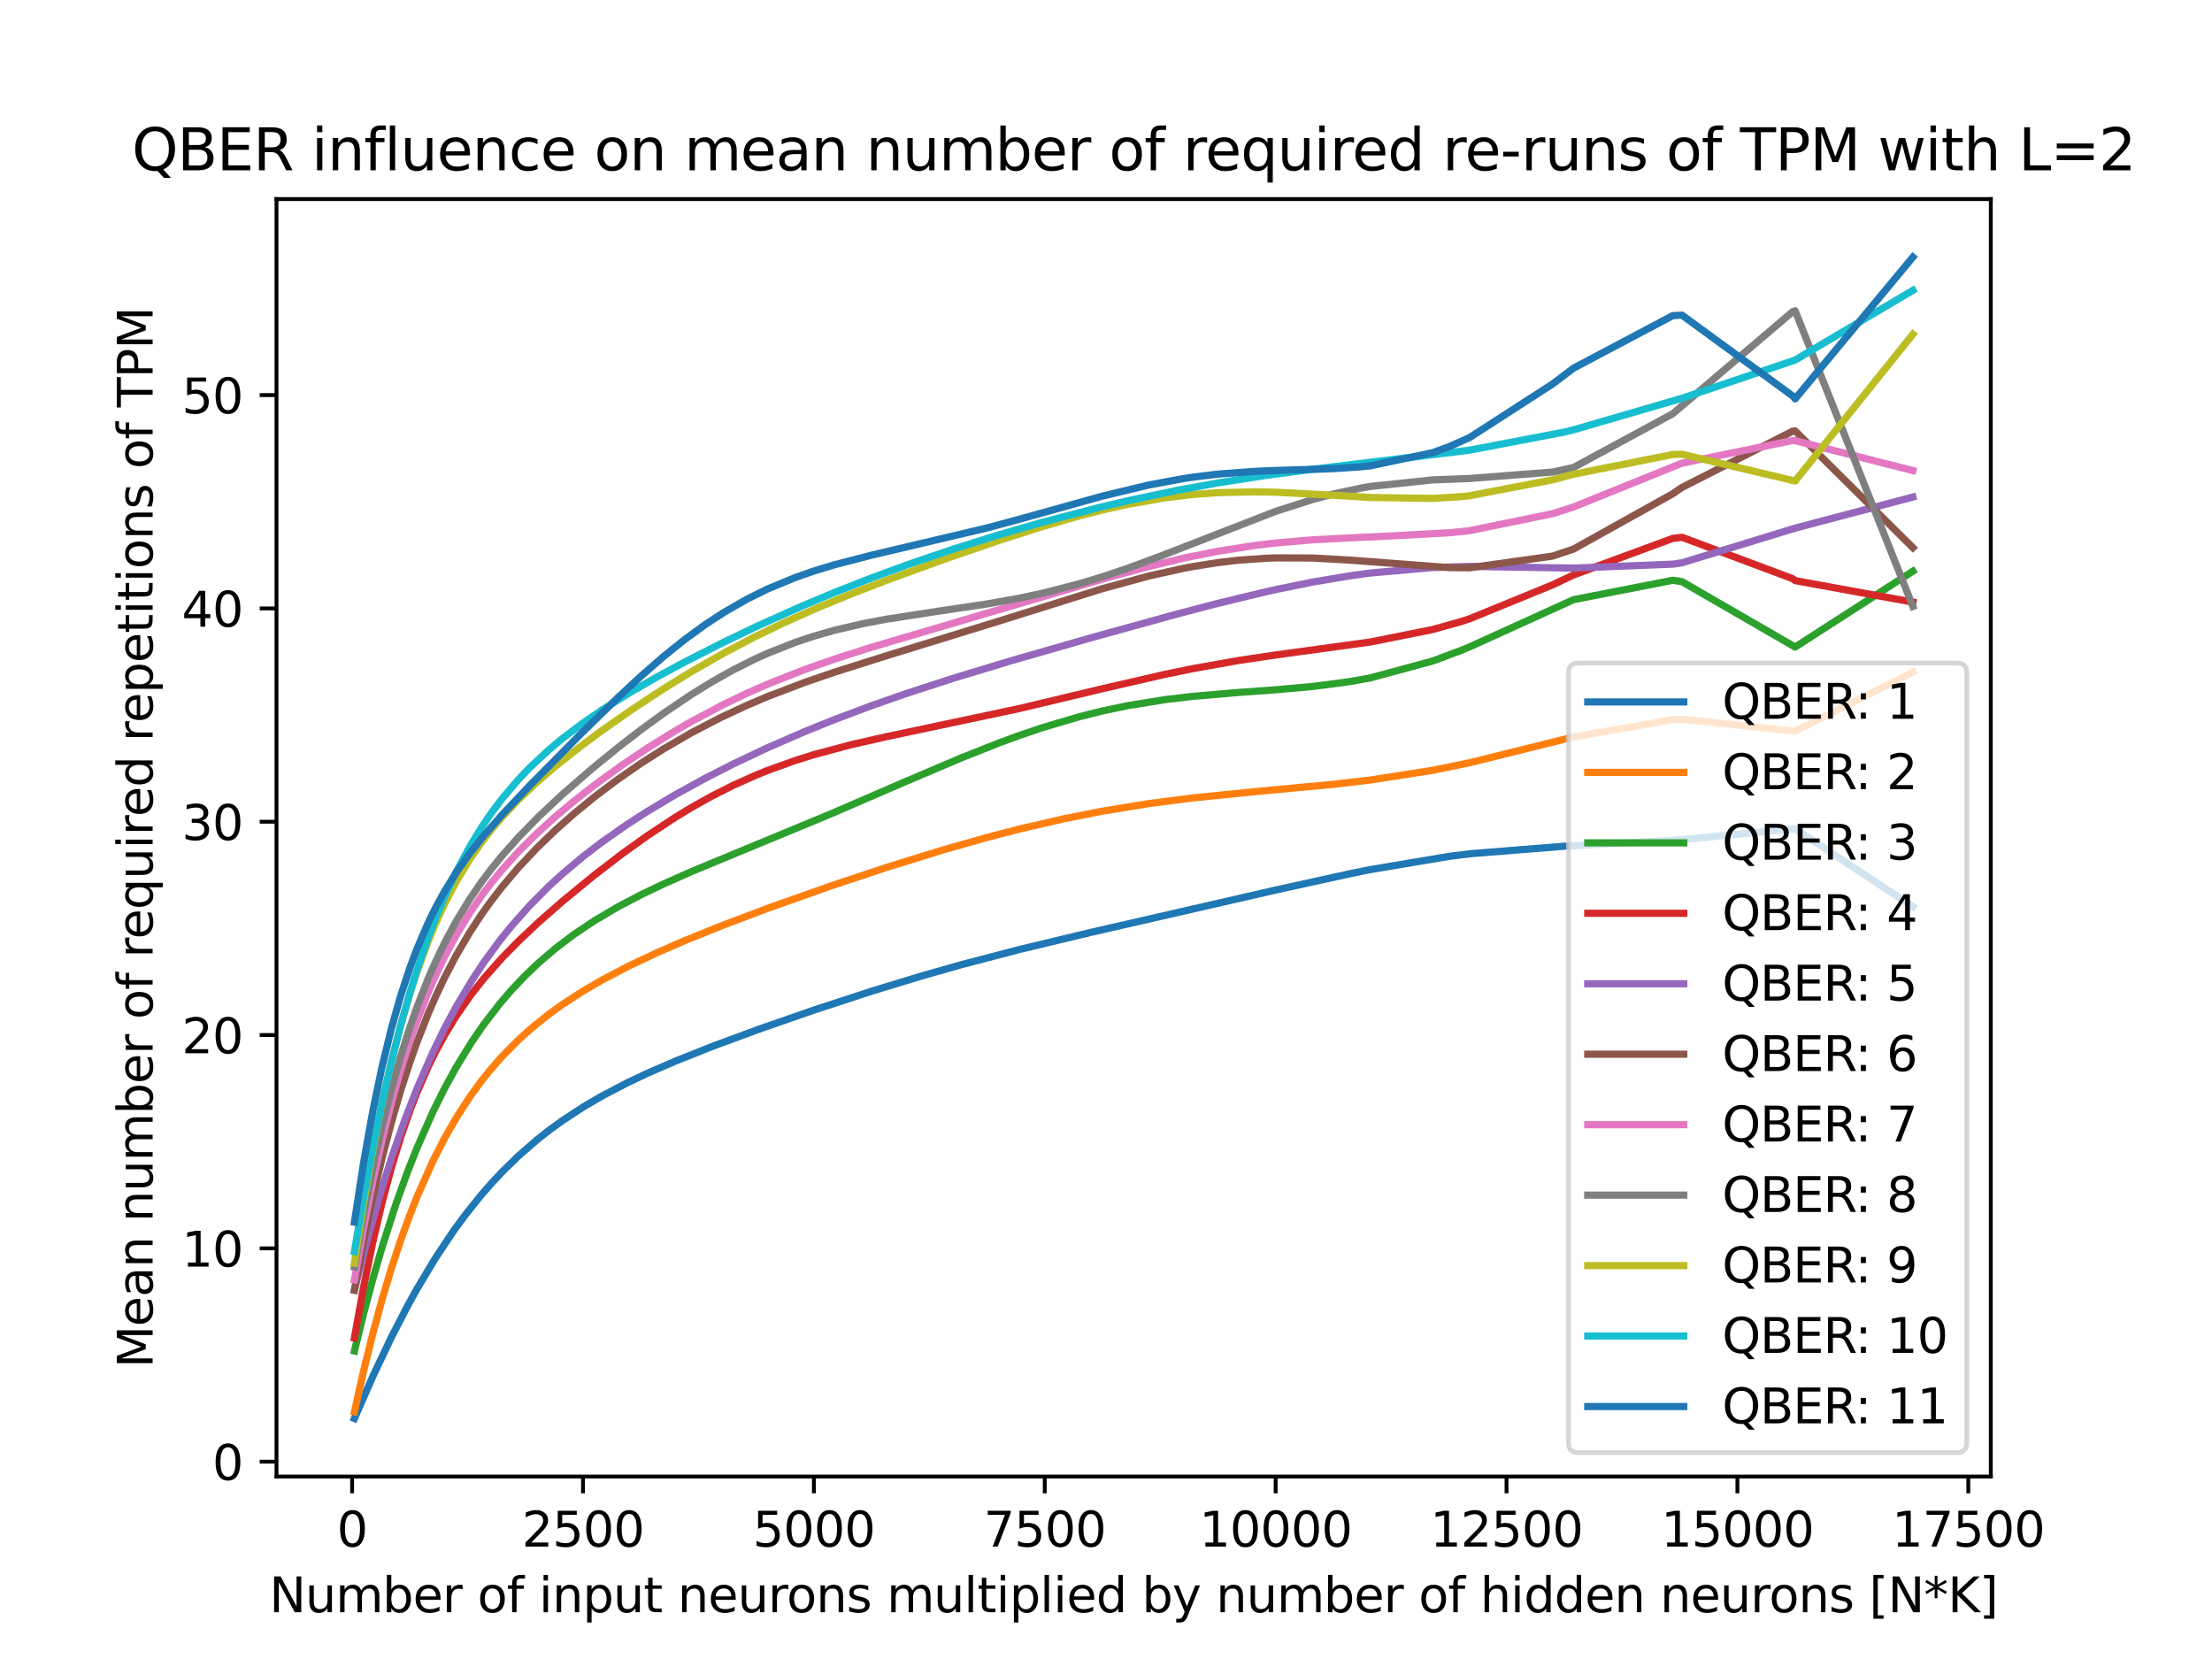 <?xml version="1.0" encoding="utf-8" standalone="no"?>
<!DOCTYPE svg PUBLIC "-//W3C//DTD SVG 1.1//EN"
  "http://www.w3.org/Graphics/SVG/1.1/DTD/svg11.dtd">
<svg xmlns:xlink="http://www.w3.org/1999/xlink" width="460.8pt" height="345.6pt" viewBox="0 0 460.8 345.6" xmlns="http://www.w3.org/2000/svg" version="1.1">
 <defs>
  <style type="text/css">*{stroke-linejoin: round; stroke-linecap: butt}</style>
 </defs>
 <g id="figure_1">
  <g id="patch_1">
   <path d="M 0 345.6 
L 460.8 345.6 
L 460.8 0 
L 0 0 
z
" style="fill: #ffffff"/>
  </g>
  <g id="axes_1">
   <g id="patch_2">
    <path d="M 57.6 307.584 
L 414.72 307.584 
L 414.72 41.472 
L 57.6 41.472 
z
" style="fill: #ffffff"/>
   </g>
   <g id="matplotlib.axis_1">
    <g id="xtick_1">
     <g id="line2d_1">
      <defs>
       <path id="m49d2948629" d="M 0 0 
L 0 3.5 
" style="stroke: #000000; stroke-width: 0.8"/>
      </defs>
      <g>
       <use xlink:href="#m49d2948629" x="73.352" y="307.584" style="stroke: #000000; stroke-width: 0.8"/>
      </g>
     </g>
     <g id="text_1">
      <!-- 0 -->
      <g transform="translate(70.171 322.182)scale(0.1 -0.1)">
       <defs>
        <path id="DejaVuSans-30" d="M 2034 4250 
Q 1547 4250 1301 3770 
Q 1056 3291 1056 2328 
Q 1056 1369 1301 889 
Q 1547 409 2034 409 
Q 2525 409 2770 889 
Q 3016 1369 3016 2328 
Q 3016 3291 2770 3770 
Q 2525 4250 2034 4250 
z
M 2034 4750 
Q 2819 4750 3233 4129 
Q 3647 3509 3647 2328 
Q 3647 1150 3233 529 
Q 2819 -91 2034 -91 
Q 1250 -91 836 529 
Q 422 1150 422 2328 
Q 422 3509 836 4129 
Q 1250 4750 2034 4750 
z
" transform="scale(0.016)"/>
       </defs>
       <use xlink:href="#DejaVuSans-30"/>
      </g>
     </g>
    </g>
    <g id="xtick_2">
     <g id="line2d_2">
      <g>
       <use xlink:href="#m49d2948629" x="121.449" y="307.584" style="stroke: #000000; stroke-width: 0.8"/>
      </g>
     </g>
     <g id="text_2">
      <!-- 2500 -->
      <g transform="translate(108.724 322.182)scale(0.1 -0.1)">
       <defs>
        <path id="DejaVuSans-32" d="M 1228 531 
L 3431 531 
L 3431 0 
L 469 0 
L 469 531 
Q 828 903 1448 1529 
Q 2069 2156 2228 2338 
Q 2531 2678 2651 2914 
Q 2772 3150 2772 3378 
Q 2772 3750 2511 3984 
Q 2250 4219 1831 4219 
Q 1534 4219 1204 4116 
Q 875 4013 500 3803 
L 500 4441 
Q 881 4594 1212 4672 
Q 1544 4750 1819 4750 
Q 2544 4750 2975 4387 
Q 3406 4025 3406 3419 
Q 3406 3131 3298 2873 
Q 3191 2616 2906 2266 
Q 2828 2175 2409 1742 
Q 1991 1309 1228 531 
z
" transform="scale(0.016)"/>
        <path id="DejaVuSans-35" d="M 691 4666 
L 3169 4666 
L 3169 4134 
L 1269 4134 
L 1269 2991 
Q 1406 3038 1543 3061 
Q 1681 3084 1819 3084 
Q 2600 3084 3056 2656 
Q 3513 2228 3513 1497 
Q 3513 744 3044 326 
Q 2575 -91 1722 -91 
Q 1428 -91 1123 -41 
Q 819 9 494 109 
L 494 744 
Q 775 591 1075 516 
Q 1375 441 1709 441 
Q 2250 441 2565 725 
Q 2881 1009 2881 1497 
Q 2881 1984 2565 2268 
Q 2250 2553 1709 2553 
Q 1456 2553 1204 2497 
Q 953 2441 691 2322 
L 691 4666 
z
" transform="scale(0.016)"/>
       </defs>
       <use xlink:href="#DejaVuSans-32"/>
       <use xlink:href="#DejaVuSans-35" x="63.623"/>
       <use xlink:href="#DejaVuSans-30" x="127.246"/>
       <use xlink:href="#DejaVuSans-30" x="190.869"/>
      </g>
     </g>
    </g>
    <g id="xtick_3">
     <g id="line2d_3">
      <g>
       <use xlink:href="#m49d2948629" x="169.546" y="307.584" style="stroke: #000000; stroke-width: 0.8"/>
      </g>
     </g>
     <g id="text_3">
      <!-- 5000 -->
      <g transform="translate(156.821 322.182)scale(0.1 -0.1)">
       <use xlink:href="#DejaVuSans-35"/>
       <use xlink:href="#DejaVuSans-30" x="63.623"/>
       <use xlink:href="#DejaVuSans-30" x="127.246"/>
       <use xlink:href="#DejaVuSans-30" x="190.869"/>
      </g>
     </g>
    </g>
    <g id="xtick_4">
     <g id="line2d_4">
      <g>
       <use xlink:href="#m49d2948629" x="217.643" y="307.584" style="stroke: #000000; stroke-width: 0.8"/>
      </g>
     </g>
     <g id="text_4">
      <!-- 7500 -->
      <g transform="translate(204.918 322.182)scale(0.1 -0.1)">
       <defs>
        <path id="DejaVuSans-37" d="M 525 4666 
L 3525 4666 
L 3525 4397 
L 1831 0 
L 1172 0 
L 2766 4134 
L 525 4134 
L 525 4666 
z
" transform="scale(0.016)"/>
       </defs>
       <use xlink:href="#DejaVuSans-37"/>
       <use xlink:href="#DejaVuSans-35" x="63.623"/>
       <use xlink:href="#DejaVuSans-30" x="127.246"/>
       <use xlink:href="#DejaVuSans-30" x="190.869"/>
      </g>
     </g>
    </g>
    <g id="xtick_5">
     <g id="line2d_5">
      <g>
       <use xlink:href="#m49d2948629" x="265.74" y="307.584" style="stroke: #000000; stroke-width: 0.8"/>
      </g>
     </g>
     <g id="text_5">
      <!-- 10000 -->
      <g transform="translate(249.833 322.182)scale(0.1 -0.1)">
       <defs>
        <path id="DejaVuSans-31" d="M 794 531 
L 1825 531 
L 1825 4091 
L 703 3866 
L 703 4441 
L 1819 4666 
L 2450 4666 
L 2450 531 
L 3481 531 
L 3481 0 
L 794 0 
L 794 531 
z
" transform="scale(0.016)"/>
       </defs>
       <use xlink:href="#DejaVuSans-31"/>
       <use xlink:href="#DejaVuSans-30" x="63.623"/>
       <use xlink:href="#DejaVuSans-30" x="127.246"/>
       <use xlink:href="#DejaVuSans-30" x="190.869"/>
       <use xlink:href="#DejaVuSans-30" x="254.492"/>
      </g>
     </g>
    </g>
    <g id="xtick_6">
     <g id="line2d_6">
      <g>
       <use xlink:href="#m49d2948629" x="313.837" y="307.584" style="stroke: #000000; stroke-width: 0.8"/>
      </g>
     </g>
     <g id="text_6">
      <!-- 12500 -->
      <g transform="translate(297.93 322.182)scale(0.1 -0.1)">
       <use xlink:href="#DejaVuSans-31"/>
       <use xlink:href="#DejaVuSans-32" x="63.623"/>
       <use xlink:href="#DejaVuSans-35" x="127.246"/>
       <use xlink:href="#DejaVuSans-30" x="190.869"/>
       <use xlink:href="#DejaVuSans-30" x="254.492"/>
      </g>
     </g>
    </g>
    <g id="xtick_7">
     <g id="line2d_7">
      <g>
       <use xlink:href="#m49d2948629" x="361.934" y="307.584" style="stroke: #000000; stroke-width: 0.8"/>
      </g>
     </g>
     <g id="text_7">
      <!-- 15000 -->
      <g transform="translate(346.027 322.182)scale(0.1 -0.1)">
       <use xlink:href="#DejaVuSans-31"/>
       <use xlink:href="#DejaVuSans-35" x="63.623"/>
       <use xlink:href="#DejaVuSans-30" x="127.246"/>
       <use xlink:href="#DejaVuSans-30" x="190.869"/>
       <use xlink:href="#DejaVuSans-30" x="254.492"/>
      </g>
     </g>
    </g>
    <g id="xtick_8">
     <g id="line2d_8">
      <g>
       <use xlink:href="#m49d2948629" x="410.031" y="307.584" style="stroke: #000000; stroke-width: 0.8"/>
      </g>
     </g>
     <g id="text_8">
      <!-- 17500 -->
      <g transform="translate(394.124 322.182)scale(0.1 -0.1)">
       <use xlink:href="#DejaVuSans-31"/>
       <use xlink:href="#DejaVuSans-37" x="63.623"/>
       <use xlink:href="#DejaVuSans-35" x="127.246"/>
       <use xlink:href="#DejaVuSans-30" x="190.869"/>
       <use xlink:href="#DejaVuSans-30" x="254.492"/>
      </g>
     </g>
    </g>
    <g id="text_9">
     <!-- Number of input neurons multiplied by number of hidden neurons [N*K] -->
     <g transform="translate(56.103 335.861)scale(0.1 -0.1)">
      <defs>
       <path id="DejaVuSans-4e" d="M 628 4666 
L 1478 4666 
L 3547 763 
L 3547 4666 
L 4159 4666 
L 4159 0 
L 3309 0 
L 1241 3903 
L 1241 0 
L 628 0 
L 628 4666 
z
" transform="scale(0.016)"/>
       <path id="DejaVuSans-75" d="M 544 1381 
L 544 3500 
L 1119 3500 
L 1119 1403 
Q 1119 906 1312 657 
Q 1506 409 1894 409 
Q 2359 409 2629 706 
Q 2900 1003 2900 1516 
L 2900 3500 
L 3475 3500 
L 3475 0 
L 2900 0 
L 2900 538 
Q 2691 219 2414 64 
Q 2138 -91 1772 -91 
Q 1169 -91 856 284 
Q 544 659 544 1381 
z
M 1991 3584 
L 1991 3584 
z
" transform="scale(0.016)"/>
       <path id="DejaVuSans-6d" d="M 3328 2828 
Q 3544 3216 3844 3400 
Q 4144 3584 4550 3584 
Q 5097 3584 5394 3201 
Q 5691 2819 5691 2113 
L 5691 0 
L 5113 0 
L 5113 2094 
Q 5113 2597 4934 2840 
Q 4756 3084 4391 3084 
Q 3944 3084 3684 2787 
Q 3425 2491 3425 1978 
L 3425 0 
L 2847 0 
L 2847 2094 
Q 2847 2600 2669 2842 
Q 2491 3084 2119 3084 
Q 1678 3084 1418 2786 
Q 1159 2488 1159 1978 
L 1159 0 
L 581 0 
L 581 3500 
L 1159 3500 
L 1159 2956 
Q 1356 3278 1631 3431 
Q 1906 3584 2284 3584 
Q 2666 3584 2933 3390 
Q 3200 3197 3328 2828 
z
" transform="scale(0.016)"/>
       <path id="DejaVuSans-62" d="M 3116 1747 
Q 3116 2381 2855 2742 
Q 2594 3103 2138 3103 
Q 1681 3103 1420 2742 
Q 1159 2381 1159 1747 
Q 1159 1113 1420 752 
Q 1681 391 2138 391 
Q 2594 391 2855 752 
Q 3116 1113 3116 1747 
z
M 1159 2969 
Q 1341 3281 1617 3432 
Q 1894 3584 2278 3584 
Q 2916 3584 3314 3078 
Q 3713 2572 3713 1747 
Q 3713 922 3314 415 
Q 2916 -91 2278 -91 
Q 1894 -91 1617 61 
Q 1341 213 1159 525 
L 1159 0 
L 581 0 
L 581 4863 
L 1159 4863 
L 1159 2969 
z
" transform="scale(0.016)"/>
       <path id="DejaVuSans-65" d="M 3597 1894 
L 3597 1613 
L 953 1613 
Q 991 1019 1311 708 
Q 1631 397 2203 397 
Q 2534 397 2845 478 
Q 3156 559 3463 722 
L 3463 178 
Q 3153 47 2828 -22 
Q 2503 -91 2169 -91 
Q 1331 -91 842 396 
Q 353 884 353 1716 
Q 353 2575 817 3079 
Q 1281 3584 2069 3584 
Q 2775 3584 3186 3129 
Q 3597 2675 3597 1894 
z
M 3022 2063 
Q 3016 2534 2758 2815 
Q 2500 3097 2075 3097 
Q 1594 3097 1305 2825 
Q 1016 2553 972 2059 
L 3022 2063 
z
" transform="scale(0.016)"/>
       <path id="DejaVuSans-72" d="M 2631 2963 
Q 2534 3019 2420 3045 
Q 2306 3072 2169 3072 
Q 1681 3072 1420 2755 
Q 1159 2438 1159 1844 
L 1159 0 
L 581 0 
L 581 3500 
L 1159 3500 
L 1159 2956 
Q 1341 3275 1631 3429 
Q 1922 3584 2338 3584 
Q 2397 3584 2469 3576 
Q 2541 3569 2628 3553 
L 2631 2963 
z
" transform="scale(0.016)"/>
       <path id="DejaVuSans-20" transform="scale(0.016)"/>
       <path id="DejaVuSans-6f" d="M 1959 3097 
Q 1497 3097 1228 2736 
Q 959 2375 959 1747 
Q 959 1119 1226 758 
Q 1494 397 1959 397 
Q 2419 397 2687 759 
Q 2956 1122 2956 1747 
Q 2956 2369 2687 2733 
Q 2419 3097 1959 3097 
z
M 1959 3584 
Q 2709 3584 3137 3096 
Q 3566 2609 3566 1747 
Q 3566 888 3137 398 
Q 2709 -91 1959 -91 
Q 1206 -91 779 398 
Q 353 888 353 1747 
Q 353 2609 779 3096 
Q 1206 3584 1959 3584 
z
" transform="scale(0.016)"/>
       <path id="DejaVuSans-66" d="M 2375 4863 
L 2375 4384 
L 1825 4384 
Q 1516 4384 1395 4259 
Q 1275 4134 1275 3809 
L 1275 3500 
L 2222 3500 
L 2222 3053 
L 1275 3053 
L 1275 0 
L 697 0 
L 697 3053 
L 147 3053 
L 147 3500 
L 697 3500 
L 697 3744 
Q 697 4328 969 4595 
Q 1241 4863 1831 4863 
L 2375 4863 
z
" transform="scale(0.016)"/>
       <path id="DejaVuSans-69" d="M 603 3500 
L 1178 3500 
L 1178 0 
L 603 0 
L 603 3500 
z
M 603 4863 
L 1178 4863 
L 1178 4134 
L 603 4134 
L 603 4863 
z
" transform="scale(0.016)"/>
       <path id="DejaVuSans-6e" d="M 3513 2113 
L 3513 0 
L 2938 0 
L 2938 2094 
Q 2938 2591 2744 2837 
Q 2550 3084 2163 3084 
Q 1697 3084 1428 2787 
Q 1159 2491 1159 1978 
L 1159 0 
L 581 0 
L 581 3500 
L 1159 3500 
L 1159 2956 
Q 1366 3272 1645 3428 
Q 1925 3584 2291 3584 
Q 2894 3584 3203 3211 
Q 3513 2838 3513 2113 
z
" transform="scale(0.016)"/>
       <path id="DejaVuSans-70" d="M 1159 525 
L 1159 -1331 
L 581 -1331 
L 581 3500 
L 1159 3500 
L 1159 2969 
Q 1341 3281 1617 3432 
Q 1894 3584 2278 3584 
Q 2916 3584 3314 3078 
Q 3713 2572 3713 1747 
Q 3713 922 3314 415 
Q 2916 -91 2278 -91 
Q 1894 -91 1617 61 
Q 1341 213 1159 525 
z
M 3116 1747 
Q 3116 2381 2855 2742 
Q 2594 3103 2138 3103 
Q 1681 3103 1420 2742 
Q 1159 2381 1159 1747 
Q 1159 1113 1420 752 
Q 1681 391 2138 391 
Q 2594 391 2855 752 
Q 3116 1113 3116 1747 
z
" transform="scale(0.016)"/>
       <path id="DejaVuSans-74" d="M 1172 4494 
L 1172 3500 
L 2356 3500 
L 2356 3053 
L 1172 3053 
L 1172 1153 
Q 1172 725 1289 603 
Q 1406 481 1766 481 
L 2356 481 
L 2356 0 
L 1766 0 
Q 1100 0 847 248 
Q 594 497 594 1153 
L 594 3053 
L 172 3053 
L 172 3500 
L 594 3500 
L 594 4494 
L 1172 4494 
z
" transform="scale(0.016)"/>
       <path id="DejaVuSans-73" d="M 2834 3397 
L 2834 2853 
Q 2591 2978 2328 3040 
Q 2066 3103 1784 3103 
Q 1356 3103 1142 2972 
Q 928 2841 928 2578 
Q 928 2378 1081 2264 
Q 1234 2150 1697 2047 
L 1894 2003 
Q 2506 1872 2764 1633 
Q 3022 1394 3022 966 
Q 3022 478 2636 193 
Q 2250 -91 1575 -91 
Q 1294 -91 989 -36 
Q 684 19 347 128 
L 347 722 
Q 666 556 975 473 
Q 1284 391 1588 391 
Q 1994 391 2212 530 
Q 2431 669 2431 922 
Q 2431 1156 2273 1281 
Q 2116 1406 1581 1522 
L 1381 1569 
Q 847 1681 609 1914 
Q 372 2147 372 2553 
Q 372 3047 722 3315 
Q 1072 3584 1716 3584 
Q 2034 3584 2315 3537 
Q 2597 3491 2834 3397 
z
" transform="scale(0.016)"/>
       <path id="DejaVuSans-6c" d="M 603 4863 
L 1178 4863 
L 1178 0 
L 603 0 
L 603 4863 
z
" transform="scale(0.016)"/>
       <path id="DejaVuSans-64" d="M 2906 2969 
L 2906 4863 
L 3481 4863 
L 3481 0 
L 2906 0 
L 2906 525 
Q 2725 213 2448 61 
Q 2172 -91 1784 -91 
Q 1150 -91 751 415 
Q 353 922 353 1747 
Q 353 2572 751 3078 
Q 1150 3584 1784 3584 
Q 2172 3584 2448 3432 
Q 2725 3281 2906 2969 
z
M 947 1747 
Q 947 1113 1208 752 
Q 1469 391 1925 391 
Q 2381 391 2643 752 
Q 2906 1113 2906 1747 
Q 2906 2381 2643 2742 
Q 2381 3103 1925 3103 
Q 1469 3103 1208 2742 
Q 947 2381 947 1747 
z
" transform="scale(0.016)"/>
       <path id="DejaVuSans-79" d="M 2059 -325 
Q 1816 -950 1584 -1140 
Q 1353 -1331 966 -1331 
L 506 -1331 
L 506 -850 
L 844 -850 
Q 1081 -850 1212 -737 
Q 1344 -625 1503 -206 
L 1606 56 
L 191 3500 
L 800 3500 
L 1894 763 
L 2988 3500 
L 3597 3500 
L 2059 -325 
z
" transform="scale(0.016)"/>
       <path id="DejaVuSans-68" d="M 3513 2113 
L 3513 0 
L 2938 0 
L 2938 2094 
Q 2938 2591 2744 2837 
Q 2550 3084 2163 3084 
Q 1697 3084 1428 2787 
Q 1159 2491 1159 1978 
L 1159 0 
L 581 0 
L 581 4863 
L 1159 4863 
L 1159 2956 
Q 1366 3272 1645 3428 
Q 1925 3584 2291 3584 
Q 2894 3584 3203 3211 
Q 3513 2838 3513 2113 
z
" transform="scale(0.016)"/>
       <path id="DejaVuSans-5b" d="M 550 4863 
L 1875 4863 
L 1875 4416 
L 1125 4416 
L 1125 -397 
L 1875 -397 
L 1875 -844 
L 550 -844 
L 550 4863 
z
" transform="scale(0.016)"/>
       <path id="DejaVuSans-2a" d="M 3009 3897 
L 1888 3291 
L 3009 2681 
L 2828 2375 
L 1778 3009 
L 1778 1831 
L 1422 1831 
L 1422 3009 
L 372 2375 
L 191 2681 
L 1313 3291 
L 191 3897 
L 372 4206 
L 1422 3572 
L 1422 4750 
L 1778 4750 
L 1778 3572 
L 2828 4206 
L 3009 3897 
z
" transform="scale(0.016)"/>
       <path id="DejaVuSans-4b" d="M 628 4666 
L 1259 4666 
L 1259 2694 
L 3353 4666 
L 4166 4666 
L 1850 2491 
L 4331 0 
L 3500 0 
L 1259 2247 
L 1259 0 
L 628 0 
L 628 4666 
z
" transform="scale(0.016)"/>
       <path id="DejaVuSans-5d" d="M 1947 4863 
L 1947 -844 
L 622 -844 
L 622 -397 
L 1369 -397 
L 1369 4416 
L 622 4416 
L 622 4863 
L 1947 4863 
z
" transform="scale(0.016)"/>
      </defs>
      <use xlink:href="#DejaVuSans-4e"/>
      <use xlink:href="#DejaVuSans-75" x="74.805"/>
      <use xlink:href="#DejaVuSans-6d" x="138.184"/>
      <use xlink:href="#DejaVuSans-62" x="235.596"/>
      <use xlink:href="#DejaVuSans-65" x="299.072"/>
      <use xlink:href="#DejaVuSans-72" x="360.596"/>
      <use xlink:href="#DejaVuSans-20" x="401.709"/>
      <use xlink:href="#DejaVuSans-6f" x="433.496"/>
      <use xlink:href="#DejaVuSans-66" x="494.678"/>
      <use xlink:href="#DejaVuSans-20" x="529.883"/>
      <use xlink:href="#DejaVuSans-69" x="561.67"/>
      <use xlink:href="#DejaVuSans-6e" x="589.453"/>
      <use xlink:href="#DejaVuSans-70" x="652.832"/>
      <use xlink:href="#DejaVuSans-75" x="716.309"/>
      <use xlink:href="#DejaVuSans-74" x="779.688"/>
      <use xlink:href="#DejaVuSans-20" x="818.896"/>
      <use xlink:href="#DejaVuSans-6e" x="850.684"/>
      <use xlink:href="#DejaVuSans-65" x="914.062"/>
      <use xlink:href="#DejaVuSans-75" x="975.586"/>
      <use xlink:href="#DejaVuSans-72" x="1038.965"/>
      <use xlink:href="#DejaVuSans-6f" x="1077.828"/>
      <use xlink:href="#DejaVuSans-6e" x="1139.01"/>
      <use xlink:href="#DejaVuSans-73" x="1202.389"/>
      <use xlink:href="#DejaVuSans-20" x="1254.488"/>
      <use xlink:href="#DejaVuSans-6d" x="1286.275"/>
      <use xlink:href="#DejaVuSans-75" x="1383.688"/>
      <use xlink:href="#DejaVuSans-6c" x="1447.066"/>
      <use xlink:href="#DejaVuSans-74" x="1474.85"/>
      <use xlink:href="#DejaVuSans-69" x="1514.059"/>
      <use xlink:href="#DejaVuSans-70" x="1541.842"/>
      <use xlink:href="#DejaVuSans-6c" x="1605.318"/>
      <use xlink:href="#DejaVuSans-69" x="1633.102"/>
      <use xlink:href="#DejaVuSans-65" x="1660.885"/>
      <use xlink:href="#DejaVuSans-64" x="1722.408"/>
      <use xlink:href="#DejaVuSans-20" x="1785.885"/>
      <use xlink:href="#DejaVuSans-62" x="1817.672"/>
      <use xlink:href="#DejaVuSans-79" x="1881.148"/>
      <use xlink:href="#DejaVuSans-20" x="1940.328"/>
      <use xlink:href="#DejaVuSans-6e" x="1972.115"/>
      <use xlink:href="#DejaVuSans-75" x="2035.494"/>
      <use xlink:href="#DejaVuSans-6d" x="2098.873"/>
      <use xlink:href="#DejaVuSans-62" x="2196.285"/>
      <use xlink:href="#DejaVuSans-65" x="2259.762"/>
      <use xlink:href="#DejaVuSans-72" x="2321.285"/>
      <use xlink:href="#DejaVuSans-20" x="2362.398"/>
      <use xlink:href="#DejaVuSans-6f" x="2394.186"/>
      <use xlink:href="#DejaVuSans-66" x="2455.367"/>
      <use xlink:href="#DejaVuSans-20" x="2490.572"/>
      <use xlink:href="#DejaVuSans-68" x="2522.359"/>
      <use xlink:href="#DejaVuSans-69" x="2585.738"/>
      <use xlink:href="#DejaVuSans-64" x="2613.521"/>
      <use xlink:href="#DejaVuSans-64" x="2676.998"/>
      <use xlink:href="#DejaVuSans-65" x="2740.475"/>
      <use xlink:href="#DejaVuSans-6e" x="2801.998"/>
      <use xlink:href="#DejaVuSans-20" x="2865.377"/>
      <use xlink:href="#DejaVuSans-6e" x="2897.164"/>
      <use xlink:href="#DejaVuSans-65" x="2960.543"/>
      <use xlink:href="#DejaVuSans-75" x="3022.066"/>
      <use xlink:href="#DejaVuSans-72" x="3085.445"/>
      <use xlink:href="#DejaVuSans-6f" x="3124.309"/>
      <use xlink:href="#DejaVuSans-6e" x="3185.49"/>
      <use xlink:href="#DejaVuSans-73" x="3248.869"/>
      <use xlink:href="#DejaVuSans-20" x="3300.969"/>
      <use xlink:href="#DejaVuSans-5b" x="3332.756"/>
      <use xlink:href="#DejaVuSans-4e" x="3371.77"/>
      <use xlink:href="#DejaVuSans-2a" x="3446.574"/>
      <use xlink:href="#DejaVuSans-4b" x="3496.574"/>
      <use xlink:href="#DejaVuSans-5d" x="3562.15"/>
     </g>
    </g>
   </g>
   <g id="matplotlib.axis_2">
    <g id="ytick_1">
     <g id="line2d_9">
      <defs>
       <path id="m8d544848ba" d="M 0 0 
L -3.5 0 
" style="stroke: #000000; stroke-width: 0.8"/>
      </defs>
      <g>
       <use xlink:href="#m8d544848ba" x="57.6" y="304.492" style="stroke: #000000; stroke-width: 0.8"/>
      </g>
     </g>
     <g id="text_10">
      <!-- 0 -->
      <g transform="translate(44.237 308.291)scale(0.1 -0.1)">
       <use xlink:href="#DejaVuSans-30"/>
      </g>
     </g>
    </g>
    <g id="ytick_2">
     <g id="line2d_10">
      <g>
       <use xlink:href="#m8d544848ba" x="57.6" y="260.055" style="stroke: #000000; stroke-width: 0.8"/>
      </g>
     </g>
     <g id="text_11">
      <!-- 10 -->
      <g transform="translate(37.875 263.854)scale(0.1 -0.1)">
       <use xlink:href="#DejaVuSans-31"/>
       <use xlink:href="#DejaVuSans-30" x="63.623"/>
      </g>
     </g>
    </g>
    <g id="ytick_3">
     <g id="line2d_11">
      <g>
       <use xlink:href="#m8d544848ba" x="57.6" y="215.617" style="stroke: #000000; stroke-width: 0.8"/>
      </g>
     </g>
     <g id="text_12">
      <!-- 20 -->
      <g transform="translate(37.875 219.417)scale(0.1 -0.1)">
       <use xlink:href="#DejaVuSans-32"/>
       <use xlink:href="#DejaVuSans-30" x="63.623"/>
      </g>
     </g>
    </g>
    <g id="ytick_4">
     <g id="line2d_12">
      <g>
       <use xlink:href="#m8d544848ba" x="57.6" y="171.18" style="stroke: #000000; stroke-width: 0.8"/>
      </g>
     </g>
     <g id="text_13">
      <!-- 30 -->
      <g transform="translate(37.875 174.979)scale(0.1 -0.1)">
       <defs>
        <path id="DejaVuSans-33" d="M 2597 2516 
Q 3050 2419 3304 2112 
Q 3559 1806 3559 1356 
Q 3559 666 3084 287 
Q 2609 -91 1734 -91 
Q 1441 -91 1130 -33 
Q 819 25 488 141 
L 488 750 
Q 750 597 1062 519 
Q 1375 441 1716 441 
Q 2309 441 2620 675 
Q 2931 909 2931 1356 
Q 2931 1769 2642 2001 
Q 2353 2234 1838 2234 
L 1294 2234 
L 1294 2753 
L 1863 2753 
Q 2328 2753 2575 2939 
Q 2822 3125 2822 3475 
Q 2822 3834 2567 4026 
Q 2313 4219 1838 4219 
Q 1578 4219 1281 4162 
Q 984 4106 628 3988 
L 628 4550 
Q 988 4650 1302 4700 
Q 1616 4750 1894 4750 
Q 2613 4750 3031 4423 
Q 3450 4097 3450 3541 
Q 3450 3153 3228 2886 
Q 3006 2619 2597 2516 
z
" transform="scale(0.016)"/>
       </defs>
       <use xlink:href="#DejaVuSans-33"/>
       <use xlink:href="#DejaVuSans-30" x="63.623"/>
      </g>
     </g>
    </g>
    <g id="ytick_5">
     <g id="line2d_13">
      <g>
       <use xlink:href="#m8d544848ba" x="57.6" y="126.743" style="stroke: #000000; stroke-width: 0.8"/>
      </g>
     </g>
     <g id="text_14">
      <!-- 40 -->
      <g transform="translate(37.875 130.542)scale(0.1 -0.1)">
       <defs>
        <path id="DejaVuSans-34" d="M 2419 4116 
L 825 1625 
L 2419 1625 
L 2419 4116 
z
M 2253 4666 
L 3047 4666 
L 3047 1625 
L 3713 1625 
L 3713 1100 
L 3047 1100 
L 3047 0 
L 2419 0 
L 2419 1100 
L 313 1100 
L 313 1709 
L 2253 4666 
z
" transform="scale(0.016)"/>
       </defs>
       <use xlink:href="#DejaVuSans-34"/>
       <use xlink:href="#DejaVuSans-30" x="63.623"/>
      </g>
     </g>
    </g>
    <g id="ytick_6">
     <g id="line2d_14">
      <g>
       <use xlink:href="#m8d544848ba" x="57.6" y="82.305" style="stroke: #000000; stroke-width: 0.8"/>
      </g>
     </g>
     <g id="text_15">
      <!-- 50 -->
      <g transform="translate(37.875 86.105)scale(0.1 -0.1)">
       <use xlink:href="#DejaVuSans-35"/>
       <use xlink:href="#DejaVuSans-30" x="63.623"/>
      </g>
     </g>
    </g>
    <g id="text_16">
     <!-- Mean number of required repetitions of TPM -->
     <g transform="translate(31.795 284.969)rotate(-90)scale(0.1 -0.1)">
      <defs>
       <path id="DejaVuSans-4d" d="M 628 4666 
L 1569 4666 
L 2759 1491 
L 3956 4666 
L 4897 4666 
L 4897 0 
L 4281 0 
L 4281 4097 
L 3078 897 
L 2444 897 
L 1241 4097 
L 1241 0 
L 628 0 
L 628 4666 
z
" transform="scale(0.016)"/>
       <path id="DejaVuSans-61" d="M 2194 1759 
Q 1497 1759 1228 1600 
Q 959 1441 959 1056 
Q 959 750 1161 570 
Q 1363 391 1709 391 
Q 2188 391 2477 730 
Q 2766 1069 2766 1631 
L 2766 1759 
L 2194 1759 
z
M 3341 1997 
L 3341 0 
L 2766 0 
L 2766 531 
Q 2569 213 2275 61 
Q 1981 -91 1556 -91 
Q 1019 -91 701 211 
Q 384 513 384 1019 
Q 384 1609 779 1909 
Q 1175 2209 1959 2209 
L 2766 2209 
L 2766 2266 
Q 2766 2663 2505 2880 
Q 2244 3097 1772 3097 
Q 1472 3097 1187 3025 
Q 903 2953 641 2809 
L 641 3341 
Q 956 3463 1253 3523 
Q 1550 3584 1831 3584 
Q 2591 3584 2966 3190 
Q 3341 2797 3341 1997 
z
" transform="scale(0.016)"/>
       <path id="DejaVuSans-71" d="M 947 1747 
Q 947 1113 1208 752 
Q 1469 391 1925 391 
Q 2381 391 2643 752 
Q 2906 1113 2906 1747 
Q 2906 2381 2643 2742 
Q 2381 3103 1925 3103 
Q 1469 3103 1208 2742 
Q 947 2381 947 1747 
z
M 2906 525 
Q 2725 213 2448 61 
Q 2172 -91 1784 -91 
Q 1150 -91 751 415 
Q 353 922 353 1747 
Q 353 2572 751 3078 
Q 1150 3584 1784 3584 
Q 2172 3584 2448 3432 
Q 2725 3281 2906 2969 
L 2906 3500 
L 3481 3500 
L 3481 -1331 
L 2906 -1331 
L 2906 525 
z
" transform="scale(0.016)"/>
       <path id="DejaVuSans-54" d="M -19 4666 
L 3928 4666 
L 3928 4134 
L 2272 4134 
L 2272 0 
L 1638 0 
L 1638 4134 
L -19 4134 
L -19 4666 
z
" transform="scale(0.016)"/>
       <path id="DejaVuSans-50" d="M 1259 4147 
L 1259 2394 
L 2053 2394 
Q 2494 2394 2734 2622 
Q 2975 2850 2975 3272 
Q 2975 3691 2734 3919 
Q 2494 4147 2053 4147 
L 1259 4147 
z
M 628 4666 
L 2053 4666 
Q 2838 4666 3239 4311 
Q 3641 3956 3641 3272 
Q 3641 2581 3239 2228 
Q 2838 1875 2053 1875 
L 1259 1875 
L 1259 0 
L 628 0 
L 628 4666 
z
" transform="scale(0.016)"/>
      </defs>
      <use xlink:href="#DejaVuSans-4d"/>
      <use xlink:href="#DejaVuSans-65" x="86.279"/>
      <use xlink:href="#DejaVuSans-61" x="147.803"/>
      <use xlink:href="#DejaVuSans-6e" x="209.082"/>
      <use xlink:href="#DejaVuSans-20" x="272.461"/>
      <use xlink:href="#DejaVuSans-6e" x="304.248"/>
      <use xlink:href="#DejaVuSans-75" x="367.627"/>
      <use xlink:href="#DejaVuSans-6d" x="431.006"/>
      <use xlink:href="#DejaVuSans-62" x="528.418"/>
      <use xlink:href="#DejaVuSans-65" x="591.895"/>
      <use xlink:href="#DejaVuSans-72" x="653.418"/>
      <use xlink:href="#DejaVuSans-20" x="694.531"/>
      <use xlink:href="#DejaVuSans-6f" x="726.318"/>
      <use xlink:href="#DejaVuSans-66" x="787.5"/>
      <use xlink:href="#DejaVuSans-20" x="822.705"/>
      <use xlink:href="#DejaVuSans-72" x="854.492"/>
      <use xlink:href="#DejaVuSans-65" x="893.355"/>
      <use xlink:href="#DejaVuSans-71" x="954.879"/>
      <use xlink:href="#DejaVuSans-75" x="1018.355"/>
      <use xlink:href="#DejaVuSans-69" x="1081.734"/>
      <use xlink:href="#DejaVuSans-72" x="1109.518"/>
      <use xlink:href="#DejaVuSans-65" x="1148.381"/>
      <use xlink:href="#DejaVuSans-64" x="1209.904"/>
      <use xlink:href="#DejaVuSans-20" x="1273.381"/>
      <use xlink:href="#DejaVuSans-72" x="1305.168"/>
      <use xlink:href="#DejaVuSans-65" x="1344.031"/>
      <use xlink:href="#DejaVuSans-70" x="1405.555"/>
      <use xlink:href="#DejaVuSans-65" x="1469.031"/>
      <use xlink:href="#DejaVuSans-74" x="1530.555"/>
      <use xlink:href="#DejaVuSans-69" x="1569.764"/>
      <use xlink:href="#DejaVuSans-74" x="1597.547"/>
      <use xlink:href="#DejaVuSans-69" x="1636.756"/>
      <use xlink:href="#DejaVuSans-6f" x="1664.539"/>
      <use xlink:href="#DejaVuSans-6e" x="1725.721"/>
      <use xlink:href="#DejaVuSans-73" x="1789.1"/>
      <use xlink:href="#DejaVuSans-20" x="1841.199"/>
      <use xlink:href="#DejaVuSans-6f" x="1872.986"/>
      <use xlink:href="#DejaVuSans-66" x="1934.168"/>
      <use xlink:href="#DejaVuSans-20" x="1969.373"/>
      <use xlink:href="#DejaVuSans-54" x="2001.16"/>
      <use xlink:href="#DejaVuSans-50" x="2062.244"/>
      <use xlink:href="#DejaVuSans-4d" x="2122.547"/>
     </g>
    </g>
   </g>
   <g id="line2d_15">
    <path d="M 73.833 295.488 
L 77.68 286.692 
L 77.68 286.692 
L 81.528 278.579 
L 81.528 278.579 
L 84.895 272.061 
L 84.895 272.061 
L 86.819 268.58 
L 86.819 268.58 
L 90.667 262.143 
L 90.667 262.143 
L 94.514 256.378 
L 94.514 256.378 
L 96.919 253.098 
L 100.286 248.897 
L 100.286 248.897 
L 102.21 246.689 
L 102.21 246.689 
L 104.615 244.113 
L 104.615 244.113 
L 107.982 240.824 
L 107.982 240.824 
L 111.829 237.472 
L 111.829 237.472 
L 114.234 235.573 
L 114.234 235.573 
L 117.12 233.471 
L 117.12 233.471 
L 121.449 230.634 
L 125.296 228.379 
L 125.296 228.379 
L 130.587 225.606 
L 130.587 225.606 
L 134.916 223.557 
L 134.916 223.557 
L 140.688 221.053 
L 140.688 221.053 
L 148.383 217.991 
L 148.383 217.991 
L 158.002 214.437 
L 158.002 214.437 
L 169.546 210.421 
L 169.546 210.421 
L 181.57 206.486 
L 181.57 206.486 
L 192.151 203.264 
L 192.151 203.264 
L 200.328 200.947 
L 200.328 200.947 
L 212.352 197.801 
L 227.262 194.229 
L 227.262 194.229 
L 265.74 185.412 
L 281.131 182.027 
L 281.131 182.027 
L 285.459 181.154 
L 301.812 178.407 
L 301.812 178.407 
L 306.141 177.859 
L 325.861 176.284 
L 325.861 176.284 
L 348.466 175.058 
L 348.466 175.058 
L 350.39 174.898 
L 373.958 172.647 
L 398.487 188.879 
L 398.487 188.879 
" clip-path="url(#p87c0542797)" style="fill: none; stroke: #1f77b4; stroke-width: 1.5; stroke-linecap: square"/>
   </g>
   <g id="line2d_16">
    <path d="M 73.833 294.12 
L 75.757 285.537 
L 75.757 285.537 
L 77.68 277.746 
L 77.68 277.746 
L 79.604 270.672 
L 79.604 270.672 
L 81.528 264.249 
L 81.528 264.249 
L 83.452 258.415 
L 83.452 258.415 
L 85.376 253.114 
L 85.376 253.114 
L 86.819 249.457 
L 86.819 249.457 
L 90.186 241.866 
L 90.186 241.866 
L 92.591 237.153 
L 92.591 237.153 
L 94.995 232.95 
L 94.995 232.95 
L 97.881 228.489 
L 97.881 228.489 
L 100.286 225.191 
L 100.286 225.191 
L 102.21 222.793 
L 102.21 222.793 
L 104.615 220.057 
L 104.615 220.057 
L 107.982 216.651 
L 107.982 216.651 
L 110.386 214.476 
L 110.386 214.476 
L 114.234 211.363 
L 114.234 211.363 
L 117.12 209.276 
L 117.12 209.276 
L 121.449 206.465 
L 125.296 204.222 
L 125.296 204.222 
L 131.068 201.2 
L 131.068 201.2 
L 136.84 198.478 
L 136.84 198.478 
L 142.611 195.969 
L 142.611 195.969 
L 150.788 192.669 
L 150.788 192.669 
L 159.926 189.219 
L 159.926 189.219 
L 172.912 184.615 
L 172.912 184.615 
L 184.456 180.771 
L 184.456 180.771 
L 196.48 177.046 
L 205.618 174.455 
L 205.618 174.455 
L 212.352 172.709 
L 221.49 170.596 
L 221.49 170.596 
L 229.667 168.977 
L 229.667 168.977 
L 239.286 167.408 
L 239.286 167.408 
L 248.425 166.226 
L 248.425 166.226 
L 261.411 164.915 
L 261.411 164.915 
L 277.764 163.388 
L 277.764 163.388 
L 285.459 162.497 
L 298.446 160.467 
L 298.446 160.467 
L 306.141 158.896 
L 327.785 153.524 
L 348.466 149.914 
L 348.466 149.914 
L 350.39 149.818 
L 373.958 152.324 
L 398.487 139.999 
L 398.487 139.999 
" clip-path="url(#p87c0542797)" style="fill: none; stroke: #ff7f0e; stroke-width: 1.5; stroke-linecap: square"/>
   </g>
   <g id="line2d_17">
    <path d="M 73.833 281.443 
L 75.757 273.603 
L 75.757 273.603 
L 77.68 266.394 
L 77.68 266.394 
L 79.604 259.763 
L 79.604 259.763 
L 82.49 250.793 
L 82.49 250.793 
L 84.895 244.118 
L 84.895 244.118 
L 86.819 239.247 
L 86.819 239.247 
L 90.186 231.611 
L 90.186 231.611 
L 92.591 226.772 
L 92.591 226.772 
L 94.995 222.385 
L 94.995 222.385 
L 98.362 216.914 
L 98.362 216.914 
L 100.767 213.428 
L 100.767 213.428 
L 104.134 209.062 
L 104.134 209.062 
L 106.539 206.266 
L 106.539 206.266 
L 109.424 203.223 
L 109.424 203.223 
L 112.31 200.478 
L 115.677 197.604 
L 115.677 197.604 
L 119.525 194.685 
L 119.525 194.685 
L 123.854 191.788 
L 123.854 191.788 
L 128.663 188.951 
L 128.663 188.951 
L 133.473 186.422 
L 133.473 186.422 
L 138.283 184.121 
L 138.283 184.121 
L 144.054 181.564 
L 144.054 181.564 
L 155.598 176.78 
L 155.598 176.78 
L 172.912 169.614 
L 172.912 169.614 
L 188.784 162.756 
L 188.784 162.756 
L 200.328 157.848 
L 200.328 157.848 
L 208.023 154.799 
L 208.023 154.799 
L 212.352 153.21 
L 217.162 151.577 
L 217.162 151.577 
L 224.857 149.299 
L 224.857 149.299 
L 229.667 148.103 
L 229.667 148.103 
L 234.958 146.994 
L 234.958 146.994 
L 242.653 145.751 
L 242.653 145.751 
L 248.425 145.067 
L 248.425 145.067 
L 258.044 144.247 
L 258.044 144.247 
L 265.74 143.692 
L 273.435 143.011 
L 273.435 143.011 
L 281.131 142.001 
L 281.131 142.001 
L 285.459 141.219 
L 298.446 137.702 
L 298.446 137.702 
L 304.217 135.551 
L 304.217 135.551 
L 306.141 134.762 
L 327.785 124.926 
L 348.466 120.88 
L 348.466 120.88 
L 350.39 121.173 
L 373.958 134.792 
L 398.487 118.994 
L 398.487 118.994 
" clip-path="url(#p87c0542797)" style="fill: none; stroke: #2ca02c; stroke-width: 1.5; stroke-linecap: square"/>
   </g>
   <g id="line2d_18">
    <path d="M 73.833 278.716 
L 75.757 268.021 
L 75.757 268.021 
L 77.68 258.657 
L 77.68 258.657 
L 79.604 250.456 
L 79.604 250.456 
L 81.528 243.268 
L 81.528 243.268 
L 83.452 236.958 
L 83.452 236.958 
L 85.376 231.406 
L 85.376 231.406 
L 86.819 227.675 
L 86.819 227.675 
L 89.224 222.164 
L 89.224 222.164 
L 90.667 219.224 
L 90.667 219.224 
L 92.591 215.666 
L 92.591 215.666 
L 94.995 211.71 
L 94.995 211.71 
L 97.881 207.543 
L 97.881 207.543 
L 100.767 203.866 
L 100.767 203.866 
L 104.615 199.519 
L 104.615 199.519 
L 107.982 196.086 
L 107.982 196.086 
L 112.31 192.016 
L 117.12 187.8 
L 117.12 187.8 
L 123.854 182.276 
L 123.854 182.276 
L 129.625 177.848 
L 129.625 177.848 
L 134.916 174.056 
L 134.916 174.056 
L 140.688 170.254 
L 140.688 170.254 
L 144.054 168.214 
L 144.054 168.214 
L 148.383 165.797 
L 148.383 165.797 
L 152.712 163.614 
L 152.712 163.614 
L 157.521 161.462 
L 157.521 161.462 
L 159.926 160.489 
L 159.926 160.489 
L 165.698 158.413 
L 165.698 158.413 
L 169.546 157.21 
L 169.546 157.21 
L 177.241 155.15 
L 177.241 155.15 
L 184.456 153.508 
L 184.456 153.508 
L 212.352 147.6 
L 229.667 143.47 
L 229.667 143.47 
L 242.653 140.483 
L 242.653 140.483 
L 248.425 139.298 
L 248.425 139.298 
L 258.044 137.586 
L 258.044 137.586 
L 265.74 136.441 
L 285.459 133.741 
L 298.446 131.141 
L 298.446 131.141 
L 304.217 129.523 
L 304.217 129.523 
L 306.141 128.909 
L 323.456 121.824 
L 323.456 121.824 
L 327.785 119.776 
L 348.466 112.162 
L 348.466 112.162 
L 350.39 111.926 
L 373.477 120.562 
L 373.477 120.562 
L 373.958 120.952 
L 398.487 125.434 
L 398.487 125.434 
" clip-path="url(#p87c0542797)" style="fill: none; stroke: #d62728; stroke-width: 1.5; stroke-linecap: square"/>
   </g>
   <g id="line2d_19">
    <path d="M 73.833 268.739 
L 76.719 257.429 
L 76.719 257.429 
L 79.123 248.978 
L 79.123 248.978 
L 81.528 241.321 
L 81.528 241.321 
L 84.414 233.07 
L 84.414 233.07 
L 86.819 226.893 
L 86.819 226.893 
L 90.186 219.181 
L 90.186 219.181 
L 92.591 214.263 
L 92.591 214.263 
L 94.995 209.778 
L 94.995 209.778 
L 98.362 204.137 
L 98.362 204.137 
L 100.767 200.509 
L 100.767 200.509 
L 104.134 195.911 
L 104.134 195.911 
L 106.539 192.928 
L 106.539 192.928 
L 110.386 188.599 
L 110.386 188.599 
L 114.234 184.73 
L 114.234 184.73 
L 117.12 182.081 
L 117.12 182.081 
L 121.449 178.444 
L 125.296 175.492 
L 125.296 175.492 
L 130.587 171.783 
L 130.587 171.783 
L 134.916 168.993 
L 134.916 168.993 
L 140.688 165.549 
L 140.688 165.549 
L 146.94 162.111 
L 146.94 162.111 
L 152.712 159.167 
L 152.712 159.167 
L 159.926 155.754 
L 159.926 155.754 
L 167.622 152.405 
L 173.874 149.882 
L 173.874 149.882 
L 181.57 146.995 
L 181.57 146.995 
L 188.784 144.477 
L 188.784 144.477 
L 198.404 141.351 
L 198.404 141.351 
L 210.428 137.707 
L 210.428 137.707 
L 227.262 132.868 
L 227.262 132.868 
L 245.058 127.949 
L 245.058 127.949 
L 253.715 125.684 
L 253.715 125.684 
L 263.816 123.252 
L 263.816 123.252 
L 265.74 122.824 
L 273.435 121.256 
L 273.435 121.256 
L 281.131 119.96 
L 281.131 119.96 
L 285.459 119.368 
L 298.446 118.23 
L 298.446 118.23 
L 306.141 117.993 
L 327.785 118.346 
L 348.466 117.52 
L 348.466 117.52 
L 350.39 117.244 
L 373.958 110.018 
L 398.487 103.543 
L 398.487 103.543 
" clip-path="url(#p87c0542797)" style="fill: none; stroke: #9467bd; stroke-width: 1.5; stroke-linecap: square"/>
   </g>
   <g id="line2d_20">
    <path d="M 73.833 268.794 
L 75.757 258.549 
L 75.757 258.549 
L 77.68 249.385 
L 77.68 249.385 
L 79.604 241.18 
L 79.604 241.18 
L 81.528 233.827 
L 81.528 233.827 
L 83.452 227.226 
L 83.452 227.226 
L 85.376 221.291 
L 85.376 221.291 
L 86.819 217.228 
L 86.819 217.228 
L 89.224 211.107 
L 89.224 211.107 
L 90.667 207.78 
L 90.667 207.78 
L 92.591 203.699 
L 92.591 203.699 
L 94.995 199.096 
L 94.995 199.096 
L 97.881 194.189 
L 97.881 194.189 
L 100.286 190.528 
L 100.286 190.528 
L 102.21 187.836 
L 102.21 187.836 
L 104.615 184.72 
L 104.615 184.72 
L 107.982 180.75 
L 107.982 180.75 
L 111.829 176.663 
L 111.829 176.663 
L 115.677 172.952 
L 115.677 172.952 
L 119.525 169.542 
L 119.525 169.542 
L 123.854 166.002 
L 123.854 166.002 
L 128.663 162.38 
L 128.663 162.38 
L 133.473 159.048 
L 133.473 159.048 
L 138.283 155.983 
L 138.283 155.983 
L 144.054 152.635 
L 144.054 152.635 
L 150.307 149.391 
L 150.307 149.391 
L 155.598 146.932 
L 155.598 146.932 
L 159.926 145.096 
L 159.926 145.096 
L 167.622 142.158 
L 173.874 140.011 
L 173.874 140.011 
L 184.456 136.67 
L 184.456 136.67 
L 208.023 129.408 
L 208.023 129.408 
L 229.667 122.624 
L 229.667 122.624 
L 239.286 120.005 
L 239.286 120.005 
L 246.501 118.4 
L 246.501 118.4 
L 248.425 118.038 
L 248.425 118.038 
L 253.715 117.199 
L 253.715 117.199 
L 258.044 116.696 
L 258.044 116.696 
L 263.816 116.289 
L 263.816 116.289 
L 265.74 116.219 
L 273.435 116.245 
L 273.435 116.245 
L 281.131 116.673 
L 281.131 116.673 
L 301.812 118.235 
L 301.812 118.235 
L 306.141 118.284 
L 323.456 115.841 
L 323.456 115.841 
L 327.785 114.385 
L 348.466 102.858 
L 348.466 102.858 
L 350.39 101.538 
L 373.477 89.806 
L 373.477 89.806 
L 373.958 89.767 
L 398.487 114.091 
L 398.487 114.091 
" clip-path="url(#p87c0542797)" style="fill: none; stroke: #8c564b; stroke-width: 1.5; stroke-linecap: square"/>
   </g>
   <g id="line2d_21">
    <path d="M 73.833 266.639 
L 75.757 255.724 
L 75.757 255.724 
L 77.68 246.034 
L 77.68 246.034 
L 79.604 237.429 
L 79.604 237.429 
L 81.528 229.782 
L 81.528 229.782 
L 83.452 222.98 
L 83.452 222.98 
L 85.376 216.92 
L 85.376 216.92 
L 86.819 212.806 
L 86.819 212.806 
L 89.224 206.668 
L 89.224 206.668 
L 90.667 203.366 
L 90.667 203.366 
L 92.591 199.348 
L 92.591 199.348 
L 94.995 194.863 
L 94.995 194.863 
L 97.881 190.138 
L 97.881 190.138 
L 100.286 186.65 
L 100.286 186.65 
L 102.21 184.102 
L 102.21 184.102 
L 104.615 181.17 
L 104.615 181.17 
L 107.982 177.452 
L 107.982 177.452 
L 111.829 173.628 
L 111.829 173.628 
L 115.677 170.147 
L 115.677 170.147 
L 119.525 166.925 
L 119.525 166.925 
L 123.854 163.542 
L 123.854 163.542 
L 129.625 159.358 
L 129.625 159.358 
L 134.916 155.81 
L 134.916 155.81 
L 140.688 152.237 
L 140.688 152.237 
L 144.054 150.294 
L 144.054 150.294 
L 150.788 146.722 
L 150.788 146.722 
L 155.598 144.42 
L 155.598 144.42 
L 159.926 142.515 
L 159.926 142.515 
L 167.622 139.479 
L 173.874 137.286 
L 173.874 137.286 
L 181.57 134.831 
L 181.57 134.831 
L 195.037 130.857 
L 195.037 130.857 
L 217.162 124.337 
L 217.162 124.337 
L 229.667 120.643 
L 229.667 120.643 
L 239.286 118.017 
L 239.286 118.017 
L 246.982 116.181 
L 253.715 114.833 
L 253.715 114.833 
L 261.411 113.629 
L 261.411 113.629 
L 265.74 113.111 
L 273.435 112.448 
L 273.435 112.448 
L 283.536 111.94 
L 283.536 111.94 
L 285.459 111.867 
L 301.812 110.999 
L 301.812 110.999 
L 306.141 110.549 
L 323.456 106.998 
L 323.456 106.998 
L 327.785 105.615 
L 350.39 96.485 
L 373.477 91.758 
L 373.477 91.758 
L 373.958 91.797 
L 398.487 98.028 
L 398.487 98.028 
" clip-path="url(#p87c0542797)" style="fill: none; stroke: #e377c2; stroke-width: 1.5; stroke-linecap: square"/>
   </g>
   <g id="line2d_22">
    <path d="M 73.833 263.918 
L 75.757 252.972 
L 75.757 252.972 
L 77.68 243.25 
L 77.68 243.25 
L 79.604 234.615 
L 79.604 234.615 
L 81.528 226.942 
L 81.528 226.942 
L 83.452 220.12 
L 83.452 220.12 
L 85.376 214.047 
L 85.376 214.047 
L 86.819 209.926 
L 86.819 209.926 
L 89.224 203.784 
L 89.224 203.784 
L 90.667 200.481 
L 90.667 200.481 
L 92.591 196.464 
L 92.591 196.464 
L 94.995 191.981 
L 94.995 191.981 
L 97.881 187.255 
L 97.881 187.255 
L 100.286 183.757 
L 100.286 183.757 
L 102.21 181.194 
L 102.21 181.194 
L 104.615 178.232 
L 104.615 178.232 
L 107.982 174.443 
L 107.982 174.443 
L 112.31 170.024 
L 117.12 165.524 
L 117.12 165.524 
L 123.373 160.097 
L 123.373 160.097 
L 128.663 155.784 
L 128.663 155.784 
L 133.473 152.067 
L 133.473 152.067 
L 138.283 148.558 
L 138.283 148.558 
L 144.054 144.663 
L 144.054 144.663 
L 148.383 141.996 
L 148.383 141.996 
L 152.712 139.569 
L 152.712 139.569 
L 157.521 137.167 
L 157.521 137.167 
L 159.926 136.085 
L 159.926 136.085 
L 165.698 133.805 
L 165.698 133.805 
L 169.546 132.523 
L 169.546 132.523 
L 173.874 131.289 
L 173.874 131.289 
L 179.646 129.94 
L 179.646 129.94 
L 184.456 129.022 
L 184.456 129.022 
L 195.037 127.389 
L 195.037 127.389 
L 205.618 125.813 
L 205.618 125.813 
L 212.352 124.606 
L 217.162 123.581 
L 217.162 123.581 
L 224.857 121.604 
L 224.857 121.604 
L 229.667 120.15 
L 229.667 120.15 
L 234.958 118.37 
L 234.958 118.37 
L 242.653 115.504 
L 242.653 115.504 
L 265.74 106.524 
L 273.435 104.062 
L 273.435 104.062 
L 277.764 102.91 
L 277.764 102.91 
L 283.536 101.67 
L 283.536 101.67 
L 285.459 101.333 
L 298.446 99.974 
L 306.141 99.678 
L 323.456 98.335 
L 323.456 98.335 
L 327.785 97.386 
L 348.466 86.192 
L 348.466 86.192 
L 373.477 64.903 
L 373.477 64.903 
L 373.958 64.742 
L 398.487 126.329 
L 398.487 126.329 
" clip-path="url(#p87c0542797)" style="fill: none; stroke: #7f7f7f; stroke-width: 1.5; stroke-linecap: square"/>
   </g>
   <g id="line2d_23">
    <path d="M 73.833 263.129 
L 75.757 250.548 
L 75.757 250.548 
L 77.68 239.48 
L 77.68 239.48 
L 79.604 229.746 
L 79.604 229.746 
L 81.528 221.186 
L 81.528 221.186 
L 83.452 213.655 
L 83.452 213.655 
L 85.376 207.024 
L 85.376 207.024 
L 86.819 202.572 
L 86.819 202.572 
L 89.224 196.013 
L 89.224 196.013 
L 90.667 192.53 
L 90.667 192.53 
L 92.591 188.343 
L 92.591 188.343 
L 94.995 183.738 
L 94.995 183.738 
L 97.881 178.973 
L 97.881 178.973 
L 100.286 175.513 
L 100.286 175.513 
L 102.21 173.017 
L 102.21 173.017 
L 104.615 170.175 
L 104.615 170.175 
L 107.982 166.607 
L 107.982 166.607 
L 111.829 162.967 
L 111.829 162.967 
L 115.677 159.656 
L 115.677 159.656 
L 120.968 155.466 
L 120.968 155.466 
L 125.296 152.256 
L 125.296 152.256 
L 131.549 147.875 
L 138.283 143.451 
L 138.283 143.451 
L 144.054 139.9 
L 144.054 139.9 
L 150.788 136.05 
L 150.788 136.05 
L 157.521 132.519 
L 157.521 132.519 
L 163.293 129.733 
L 163.293 129.733 
L 169.546 126.938 
L 169.546 126.938 
L 177.241 123.758 
L 177.241 123.758 
L 184.456 120.971 
L 184.456 120.971 
L 196.48 116.589 
L 208.023 112.616 
L 208.023 112.616 
L 217.162 109.689 
L 217.162 109.689 
L 224.857 107.468 
L 224.857 107.468 
L 229.667 106.238 
L 229.667 106.238 
L 234.958 105.057 
L 234.958 105.057 
L 242.653 103.712 
L 242.653 103.712 
L 248.425 103.021 
L 248.425 103.021 
L 253.715 102.631 
L 253.715 102.631 
L 261.411 102.458 
L 261.411 102.458 
L 265.74 102.536 
L 277.764 103.168 
L 277.764 103.168 
L 285.459 103.633 
L 298.446 103.825 
L 298.446 103.825 
L 304.217 103.471 
L 304.217 103.471 
L 306.141 103.28 
L 323.456 99.948 
L 323.456 99.948 
L 327.785 98.8 
L 348.466 94.678 
L 348.466 94.678 
L 350.39 94.628 
L 373.958 100.207 
L 398.487 69.633 
L 398.487 69.633 
" clip-path="url(#p87c0542797)" style="fill: none; stroke: #bcbd22; stroke-width: 1.5; stroke-linecap: square"/>
   </g>
   <g id="line2d_24">
    <path d="M 73.833 260.733 
L 75.757 249.253 
L 75.757 249.253 
L 77.68 238.912 
L 77.68 238.912 
L 79.604 229.6 
L 79.604 229.6 
L 81.528 221.216 
L 81.528 221.216 
L 83.452 213.669 
L 83.452 213.669 
L 85.376 206.874 
L 85.376 206.874 
L 86.819 202.226 
L 86.819 202.226 
L 89.224 195.242 
L 89.224 195.242 
L 90.667 191.465 
L 90.667 191.465 
L 92.591 186.86 
L 92.591 186.86 
L 94.995 181.721 
L 94.995 181.721 
L 97.881 176.336 
L 97.881 176.336 
L 100.286 172.404 
L 100.286 172.404 
L 102.21 169.569 
L 102.21 169.569 
L 104.615 166.362 
L 104.615 166.362 
L 107.982 162.4 
L 107.982 162.4 
L 110.386 159.884 
L 110.386 159.884 
L 114.234 156.293 
L 114.234 156.293 
L 117.12 153.883 
L 117.12 153.883 
L 121.449 150.615 
L 121.449 150.615 
L 125.296 147.979 
L 125.296 147.979 
L 131.068 144.364 
L 131.068 144.364 
L 136.84 141.037 
L 136.84 141.037 
L 142.611 137.916 
L 142.611 137.916 
L 150.788 133.76 
L 150.788 133.76 
L 158.002 130.315 
L 158.002 130.315 
L 167.141 126.228 
L 167.141 126.228 
L 173.874 123.411 
L 173.874 123.411 
L 181.57 120.387 
L 181.57 120.387 
L 188.784 117.733 
L 188.784 117.733 
L 198.404 114.447 
L 198.404 114.447 
L 208.023 111.427 
L 208.023 111.427 
L 217.162 108.791 
L 217.162 108.791 
L 228.705 105.783 
L 228.705 105.783 
L 234.958 104.31 
L 234.958 104.31 
L 245.058 102.175 
L 245.058 102.175 
L 253.715 100.592 
L 253.715 100.592 
L 263.816 99.021 
L 263.816 99.021 
L 273.435 97.757 
L 273.435 97.757 
L 306.141 93.775 
L 306.141 93.775 
L 325.861 90.01 
L 325.861 90.01 
L 327.785 89.545 
L 327.785 89.545 
L 350.39 82.965 
L 350.39 82.965 
L 373.958 75.005 
L 373.958 75.005 
L 398.487 60.485 
L 398.487 60.485 
" clip-path="url(#p87c0542797)" style="fill: none; stroke: #17becf; stroke-width: 1.5; stroke-linecap: square"/>
   </g>
   <g id="line2d_25">
    <path d="M 73.833 254.599 
L 75.757 242.095 
L 75.757 242.095 
L 77.68 231.366 
L 77.68 231.366 
L 79.604 222.163 
L 79.604 222.163 
L 81.528 214.266 
L 81.528 214.266 
L 83.452 207.48 
L 83.452 207.48 
L 85.376 201.632 
L 85.376 201.632 
L 86.819 197.771 
L 86.819 197.771 
L 89.224 192.169 
L 89.224 192.169 
L 90.667 189.228 
L 90.667 189.228 
L 92.591 185.706 
L 92.591 185.706 
L 94.995 181.825 
L 94.995 181.825 
L 97.881 177.747 
L 97.881 177.747 
L 100.767 174.116 
L 100.767 174.116 
L 104.615 169.719 
L 104.615 169.719 
L 110.386 163.616 
L 110.386 163.616 
L 120.968 152.907 
L 120.968 152.907 
L 128.663 145.376 
L 128.663 145.376 
L 133.473 140.906 
L 133.473 140.906 
L 138.283 136.717 
L 138.283 136.717 
L 142.611 133.246 
L 142.611 133.246 
L 146.94 130.096 
L 146.94 130.096 
L 150.788 127.582 
L 150.788 127.582 
L 155.598 124.821 
L 155.598 124.821 
L 159.926 122.683 
L 159.926 122.683 
L 165.698 120.295 
L 165.698 120.295 
L 169.546 118.954 
L 169.546 118.954 
L 173.874 117.638 
L 173.874 117.638 
L 181.57 115.65 
L 181.57 115.65 
L 205.618 109.976 
L 205.618 109.976 
L 212.352 108.166 
L 212.352 108.166 
L 229.667 103.344 
L 229.667 103.344 
L 239.286 101.036 
L 239.286 101.036 
L 246.501 99.699 
L 246.501 99.699 
L 248.425 99.41 
L 248.425 99.41 
L 253.715 98.766 
L 253.715 98.766 
L 261.411 98.189 
L 261.411 98.189 
L 265.74 98.008 
L 265.74 98.008 
L 277.764 97.63 
L 277.764 97.63 
L 283.536 97.243 
L 283.536 97.243 
L 285.459 97.045 
L 285.459 97.045 
L 298.446 94.294 
L 298.446 94.294 
L 301.812 93.073 
L 301.812 93.073 
L 306.141 91.153 
L 306.141 91.153 
L 323.456 79.979 
L 323.456 79.979 
L 327.785 76.7 
L 327.785 76.7 
L 348.466 65.753 
L 348.466 65.753 
L 350.39 65.65 
L 350.39 65.65 
L 373.477 82.507 
L 373.477 82.507 
L 373.958 83.088 
L 373.958 83.088 
L 398.487 53.568 
L 398.487 53.568 
" clip-path="url(#p87c0542797)" style="fill: none; stroke: #1f77b4; stroke-width: 1.5; stroke-linecap: square"/>
   </g>
   <g id="patch_3">
    <path d="M 57.6 307.584 
L 57.6 41.472 
" style="fill: none; stroke: #000000; stroke-width: 0.8; stroke-linejoin: miter; stroke-linecap: square"/>
   </g>
   <g id="patch_4">
    <path d="M 414.72 307.584 
L 414.72 41.472 
" style="fill: none; stroke: #000000; stroke-width: 0.8; stroke-linejoin: miter; stroke-linecap: square"/>
   </g>
   <g id="patch_5">
    <path d="M 57.6 307.584 
L 414.72 307.584 
" style="fill: none; stroke: #000000; stroke-width: 0.8; stroke-linejoin: miter; stroke-linecap: square"/>
   </g>
   <g id="patch_6">
    <path d="M 57.6 41.472 
L 414.72 41.472 
" style="fill: none; stroke: #000000; stroke-width: 0.8; stroke-linejoin: miter; stroke-linecap: square"/>
   </g>
   <g id="text_17">
    <!-- QBER influence on mean number of required re-runs of TPM with L=2 -->
    <g transform="translate(27.479 35.472)scale(0.12 -0.12)">
     <defs>
      <path id="DejaVuSans-51" d="M 2522 4238 
Q 1834 4238 1429 3725 
Q 1025 3213 1025 2328 
Q 1025 1447 1429 934 
Q 1834 422 2522 422 
Q 3209 422 3611 934 
Q 4013 1447 4013 2328 
Q 4013 3213 3611 3725 
Q 3209 4238 2522 4238 
z
M 3406 84 
L 4238 -825 
L 3475 -825 
L 2784 -78 
Q 2681 -84 2626 -87 
Q 2572 -91 2522 -91 
Q 1538 -91 948 567 
Q 359 1225 359 2328 
Q 359 3434 948 4092 
Q 1538 4750 2522 4750 
Q 3503 4750 4090 4092 
Q 4678 3434 4678 2328 
Q 4678 1516 4351 937 
Q 4025 359 3406 84 
z
" transform="scale(0.016)"/>
      <path id="DejaVuSans-42" d="M 1259 2228 
L 1259 519 
L 2272 519 
Q 2781 519 3026 730 
Q 3272 941 3272 1375 
Q 3272 1813 3026 2020 
Q 2781 2228 2272 2228 
L 1259 2228 
z
M 1259 4147 
L 1259 2741 
L 2194 2741 
Q 2656 2741 2882 2914 
Q 3109 3088 3109 3444 
Q 3109 3797 2882 3972 
Q 2656 4147 2194 4147 
L 1259 4147 
z
M 628 4666 
L 2241 4666 
Q 2963 4666 3353 4366 
Q 3744 4066 3744 3513 
Q 3744 3084 3544 2831 
Q 3344 2578 2956 2516 
Q 3422 2416 3680 2098 
Q 3938 1781 3938 1306 
Q 3938 681 3513 340 
Q 3088 0 2303 0 
L 628 0 
L 628 4666 
z
" transform="scale(0.016)"/>
      <path id="DejaVuSans-45" d="M 628 4666 
L 3578 4666 
L 3578 4134 
L 1259 4134 
L 1259 2753 
L 3481 2753 
L 3481 2222 
L 1259 2222 
L 1259 531 
L 3634 531 
L 3634 0 
L 628 0 
L 628 4666 
z
" transform="scale(0.016)"/>
      <path id="DejaVuSans-52" d="M 2841 2188 
Q 3044 2119 3236 1894 
Q 3428 1669 3622 1275 
L 4263 0 
L 3584 0 
L 2988 1197 
Q 2756 1666 2539 1819 
Q 2322 1972 1947 1972 
L 1259 1972 
L 1259 0 
L 628 0 
L 628 4666 
L 2053 4666 
Q 2853 4666 3247 4331 
Q 3641 3997 3641 3322 
Q 3641 2881 3436 2590 
Q 3231 2300 2841 2188 
z
M 1259 4147 
L 1259 2491 
L 2053 2491 
Q 2509 2491 2742 2702 
Q 2975 2913 2975 3322 
Q 2975 3731 2742 3939 
Q 2509 4147 2053 4147 
L 1259 4147 
z
" transform="scale(0.016)"/>
      <path id="DejaVuSans-63" d="M 3122 3366 
L 3122 2828 
Q 2878 2963 2633 3030 
Q 2388 3097 2138 3097 
Q 1578 3097 1268 2742 
Q 959 2388 959 1747 
Q 959 1106 1268 751 
Q 1578 397 2138 397 
Q 2388 397 2633 464 
Q 2878 531 3122 666 
L 3122 134 
Q 2881 22 2623 -34 
Q 2366 -91 2075 -91 
Q 1284 -91 818 406 
Q 353 903 353 1747 
Q 353 2603 823 3093 
Q 1294 3584 2113 3584 
Q 2378 3584 2631 3529 
Q 2884 3475 3122 3366 
z
" transform="scale(0.016)"/>
      <path id="DejaVuSans-2d" d="M 313 2009 
L 1997 2009 
L 1997 1497 
L 313 1497 
L 313 2009 
z
" transform="scale(0.016)"/>
      <path id="DejaVuSans-77" d="M 269 3500 
L 844 3500 
L 1563 769 
L 2278 3500 
L 2956 3500 
L 3675 769 
L 4391 3500 
L 4966 3500 
L 4050 0 
L 3372 0 
L 2619 2869 
L 1863 0 
L 1184 0 
L 269 3500 
z
" transform="scale(0.016)"/>
      <path id="DejaVuSans-4c" d="M 628 4666 
L 1259 4666 
L 1259 531 
L 3531 531 
L 3531 0 
L 628 0 
L 628 4666 
z
" transform="scale(0.016)"/>
      <path id="DejaVuSans-3d" d="M 678 2906 
L 4684 2906 
L 4684 2381 
L 678 2381 
L 678 2906 
z
M 678 1631 
L 4684 1631 
L 4684 1100 
L 678 1100 
L 678 1631 
z
" transform="scale(0.016)"/>
     </defs>
     <use xlink:href="#DejaVuSans-51"/>
     <use xlink:href="#DejaVuSans-42" x="78.711"/>
     <use xlink:href="#DejaVuSans-45" x="147.314"/>
     <use xlink:href="#DejaVuSans-52" x="210.498"/>
     <use xlink:href="#DejaVuSans-20" x="279.98"/>
     <use xlink:href="#DejaVuSans-69" x="311.768"/>
     <use xlink:href="#DejaVuSans-6e" x="339.551"/>
     <use xlink:href="#DejaVuSans-66" x="402.93"/>
     <use xlink:href="#DejaVuSans-6c" x="438.135"/>
     <use xlink:href="#DejaVuSans-75" x="465.918"/>
     <use xlink:href="#DejaVuSans-65" x="529.297"/>
     <use xlink:href="#DejaVuSans-6e" x="590.82"/>
     <use xlink:href="#DejaVuSans-63" x="654.199"/>
     <use xlink:href="#DejaVuSans-65" x="709.18"/>
     <use xlink:href="#DejaVuSans-20" x="770.703"/>
     <use xlink:href="#DejaVuSans-6f" x="802.49"/>
     <use xlink:href="#DejaVuSans-6e" x="863.672"/>
     <use xlink:href="#DejaVuSans-20" x="927.051"/>
     <use xlink:href="#DejaVuSans-6d" x="958.838"/>
     <use xlink:href="#DejaVuSans-65" x="1056.25"/>
     <use xlink:href="#DejaVuSans-61" x="1117.773"/>
     <use xlink:href="#DejaVuSans-6e" x="1179.053"/>
     <use xlink:href="#DejaVuSans-20" x="1242.432"/>
     <use xlink:href="#DejaVuSans-6e" x="1274.219"/>
     <use xlink:href="#DejaVuSans-75" x="1337.598"/>
     <use xlink:href="#DejaVuSans-6d" x="1400.977"/>
     <use xlink:href="#DejaVuSans-62" x="1498.389"/>
     <use xlink:href="#DejaVuSans-65" x="1561.865"/>
     <use xlink:href="#DejaVuSans-72" x="1623.389"/>
     <use xlink:href="#DejaVuSans-20" x="1664.502"/>
     <use xlink:href="#DejaVuSans-6f" x="1696.289"/>
     <use xlink:href="#DejaVuSans-66" x="1757.471"/>
     <use xlink:href="#DejaVuSans-20" x="1792.676"/>
     <use xlink:href="#DejaVuSans-72" x="1824.463"/>
     <use xlink:href="#DejaVuSans-65" x="1863.326"/>
     <use xlink:href="#DejaVuSans-71" x="1924.85"/>
     <use xlink:href="#DejaVuSans-75" x="1988.326"/>
     <use xlink:href="#DejaVuSans-69" x="2051.705"/>
     <use xlink:href="#DejaVuSans-72" x="2079.488"/>
     <use xlink:href="#DejaVuSans-65" x="2118.352"/>
     <use xlink:href="#DejaVuSans-64" x="2179.875"/>
     <use xlink:href="#DejaVuSans-20" x="2243.352"/>
     <use xlink:href="#DejaVuSans-72" x="2275.139"/>
     <use xlink:href="#DejaVuSans-65" x="2314.002"/>
     <use xlink:href="#DejaVuSans-2d" x="2375.525"/>
     <use xlink:href="#DejaVuSans-72" x="2411.609"/>
     <use xlink:href="#DejaVuSans-75" x="2452.723"/>
     <use xlink:href="#DejaVuSans-6e" x="2516.102"/>
     <use xlink:href="#DejaVuSans-73" x="2579.48"/>
     <use xlink:href="#DejaVuSans-20" x="2631.58"/>
     <use xlink:href="#DejaVuSans-6f" x="2663.367"/>
     <use xlink:href="#DejaVuSans-66" x="2724.549"/>
     <use xlink:href="#DejaVuSans-20" x="2759.754"/>
     <use xlink:href="#DejaVuSans-54" x="2791.541"/>
     <use xlink:href="#DejaVuSans-50" x="2852.625"/>
     <use xlink:href="#DejaVuSans-4d" x="2912.928"/>
     <use xlink:href="#DejaVuSans-20" x="2999.207"/>
     <use xlink:href="#DejaVuSans-77" x="3030.994"/>
     <use xlink:href="#DejaVuSans-69" x="3112.781"/>
     <use xlink:href="#DejaVuSans-74" x="3140.564"/>
     <use xlink:href="#DejaVuSans-68" x="3179.773"/>
     <use xlink:href="#DejaVuSans-20" x="3243.152"/>
     <use xlink:href="#DejaVuSans-4c" x="3274.939"/>
     <use xlink:href="#DejaVuSans-3d" x="3330.652"/>
     <use xlink:href="#DejaVuSans-32" x="3414.441"/>
    </g>
   </g>
   <g id="legend_1">
    <g id="patch_7">
     <path d="M 328.761 302.584 
L 407.72 302.584 
Q 409.72 302.584 409.72 300.584 
L 409.72 140.125 
Q 409.72 138.125 407.72 138.125 
L 328.761 138.125 
Q 326.761 138.125 326.761 140.125 
L 326.761 300.584 
Q 326.761 302.584 328.761 302.584 
z
" style="fill: #ffffff; opacity: 0.8; stroke: #cccccc; stroke-linejoin: miter"/>
    </g>
    <g id="line2d_26">
     <path d="M 330.761 146.223 
L 340.761 146.223 
L 350.761 146.223 
" style="fill: none; stroke: #1f77b4; stroke-width: 1.5; stroke-linecap: square"/>
    </g>
    <g id="text_18">
     <!-- QBER: 1 -->
     <g transform="translate(358.761 149.723)scale(0.1 -0.1)">
      <defs>
       <path id="DejaVuSans-3a" d="M 750 794 
L 1409 794 
L 1409 0 
L 750 0 
L 750 794 
z
M 750 3309 
L 1409 3309 
L 1409 2516 
L 750 2516 
L 750 3309 
z
" transform="scale(0.016)"/>
      </defs>
      <use xlink:href="#DejaVuSans-51"/>
      <use xlink:href="#DejaVuSans-42" x="78.711"/>
      <use xlink:href="#DejaVuSans-45" x="147.314"/>
      <use xlink:href="#DejaVuSans-52" x="210.498"/>
      <use xlink:href="#DejaVuSans-3a" x="276.855"/>
      <use xlink:href="#DejaVuSans-20" x="310.547"/>
      <use xlink:href="#DejaVuSans-31" x="342.334"/>
     </g>
    </g>
    <g id="line2d_27">
     <path d="M 330.761 160.901 
L 340.761 160.901 
L 350.761 160.901 
" style="fill: none; stroke: #ff7f0e; stroke-width: 1.5; stroke-linecap: square"/>
    </g>
    <g id="text_19">
     <!-- QBER: 2 -->
     <g transform="translate(358.761 164.401)scale(0.1 -0.1)">
      <use xlink:href="#DejaVuSans-51"/>
      <use xlink:href="#DejaVuSans-42" x="78.711"/>
      <use xlink:href="#DejaVuSans-45" x="147.314"/>
      <use xlink:href="#DejaVuSans-52" x="210.498"/>
      <use xlink:href="#DejaVuSans-3a" x="276.855"/>
      <use xlink:href="#DejaVuSans-20" x="310.547"/>
      <use xlink:href="#DejaVuSans-32" x="342.334"/>
     </g>
    </g>
    <g id="line2d_28">
     <path d="M 330.761 175.579 
L 340.761 175.579 
L 350.761 175.579 
" style="fill: none; stroke: #2ca02c; stroke-width: 1.5; stroke-linecap: square"/>
    </g>
    <g id="text_20">
     <!-- QBER: 3 -->
     <g transform="translate(358.761 179.079)scale(0.1 -0.1)">
      <use xlink:href="#DejaVuSans-51"/>
      <use xlink:href="#DejaVuSans-42" x="78.711"/>
      <use xlink:href="#DejaVuSans-45" x="147.314"/>
      <use xlink:href="#DejaVuSans-52" x="210.498"/>
      <use xlink:href="#DejaVuSans-3a" x="276.855"/>
      <use xlink:href="#DejaVuSans-20" x="310.547"/>
      <use xlink:href="#DejaVuSans-33" x="342.334"/>
     </g>
    </g>
    <g id="line2d_29">
     <path d="M 330.761 190.257 
L 340.761 190.257 
L 350.761 190.257 
" style="fill: none; stroke: #d62728; stroke-width: 1.5; stroke-linecap: square"/>
    </g>
    <g id="text_21">
     <!-- QBER: 4 -->
     <g transform="translate(358.761 193.757)scale(0.1 -0.1)">
      <use xlink:href="#DejaVuSans-51"/>
      <use xlink:href="#DejaVuSans-42" x="78.711"/>
      <use xlink:href="#DejaVuSans-45" x="147.314"/>
      <use xlink:href="#DejaVuSans-52" x="210.498"/>
      <use xlink:href="#DejaVuSans-3a" x="276.855"/>
      <use xlink:href="#DejaVuSans-20" x="310.547"/>
      <use xlink:href="#DejaVuSans-34" x="342.334"/>
     </g>
    </g>
    <g id="line2d_30">
     <path d="M 330.761 204.936 
L 340.761 204.936 
L 350.761 204.936 
" style="fill: none; stroke: #9467bd; stroke-width: 1.5; stroke-linecap: square"/>
    </g>
    <g id="text_22">
     <!-- QBER: 5 -->
     <g transform="translate(358.761 208.436)scale(0.1 -0.1)">
      <use xlink:href="#DejaVuSans-51"/>
      <use xlink:href="#DejaVuSans-42" x="78.711"/>
      <use xlink:href="#DejaVuSans-45" x="147.314"/>
      <use xlink:href="#DejaVuSans-52" x="210.498"/>
      <use xlink:href="#DejaVuSans-3a" x="276.855"/>
      <use xlink:href="#DejaVuSans-20" x="310.547"/>
      <use xlink:href="#DejaVuSans-35" x="342.334"/>
     </g>
    </g>
    <g id="line2d_31">
     <path d="M 330.761 219.614 
L 340.761 219.614 
L 350.761 219.614 
" style="fill: none; stroke: #8c564b; stroke-width: 1.5; stroke-linecap: square"/>
    </g>
    <g id="text_23">
     <!-- QBER: 6 -->
     <g transform="translate(358.761 223.114)scale(0.1 -0.1)">
      <defs>
       <path id="DejaVuSans-36" d="M 2113 2584 
Q 1688 2584 1439 2293 
Q 1191 2003 1191 1497 
Q 1191 994 1439 701 
Q 1688 409 2113 409 
Q 2538 409 2786 701 
Q 3034 994 3034 1497 
Q 3034 2003 2786 2293 
Q 2538 2584 2113 2584 
z
M 3366 4563 
L 3366 3988 
Q 3128 4100 2886 4159 
Q 2644 4219 2406 4219 
Q 1781 4219 1451 3797 
Q 1122 3375 1075 2522 
Q 1259 2794 1537 2939 
Q 1816 3084 2150 3084 
Q 2853 3084 3261 2657 
Q 3669 2231 3669 1497 
Q 3669 778 3244 343 
Q 2819 -91 2113 -91 
Q 1303 -91 875 529 
Q 447 1150 447 2328 
Q 447 3434 972 4092 
Q 1497 4750 2381 4750 
Q 2619 4750 2861 4703 
Q 3103 4656 3366 4563 
z
" transform="scale(0.016)"/>
      </defs>
      <use xlink:href="#DejaVuSans-51"/>
      <use xlink:href="#DejaVuSans-42" x="78.711"/>
      <use xlink:href="#DejaVuSans-45" x="147.314"/>
      <use xlink:href="#DejaVuSans-52" x="210.498"/>
      <use xlink:href="#DejaVuSans-3a" x="276.855"/>
      <use xlink:href="#DejaVuSans-20" x="310.547"/>
      <use xlink:href="#DejaVuSans-36" x="342.334"/>
     </g>
    </g>
    <g id="line2d_32">
     <path d="M 330.761 234.292 
L 340.761 234.292 
L 350.761 234.292 
" style="fill: none; stroke: #e377c2; stroke-width: 1.5; stroke-linecap: square"/>
    </g>
    <g id="text_24">
     <!-- QBER: 7 -->
     <g transform="translate(358.761 237.792)scale(0.1 -0.1)">
      <use xlink:href="#DejaVuSans-51"/>
      <use xlink:href="#DejaVuSans-42" x="78.711"/>
      <use xlink:href="#DejaVuSans-45" x="147.314"/>
      <use xlink:href="#DejaVuSans-52" x="210.498"/>
      <use xlink:href="#DejaVuSans-3a" x="276.855"/>
      <use xlink:href="#DejaVuSans-20" x="310.547"/>
      <use xlink:href="#DejaVuSans-37" x="342.334"/>
     </g>
    </g>
    <g id="line2d_33">
     <path d="M 330.761 248.97 
L 340.761 248.97 
L 350.761 248.97 
" style="fill: none; stroke: #7f7f7f; stroke-width: 1.5; stroke-linecap: square"/>
    </g>
    <g id="text_25">
     <!-- QBER: 8 -->
     <g transform="translate(358.761 252.47)scale(0.1 -0.1)">
      <defs>
       <path id="DejaVuSans-38" d="M 2034 2216 
Q 1584 2216 1326 1975 
Q 1069 1734 1069 1313 
Q 1069 891 1326 650 
Q 1584 409 2034 409 
Q 2484 409 2743 651 
Q 3003 894 3003 1313 
Q 3003 1734 2745 1975 
Q 2488 2216 2034 2216 
z
M 1403 2484 
Q 997 2584 770 2862 
Q 544 3141 544 3541 
Q 544 4100 942 4425 
Q 1341 4750 2034 4750 
Q 2731 4750 3128 4425 
Q 3525 4100 3525 3541 
Q 3525 3141 3298 2862 
Q 3072 2584 2669 2484 
Q 3125 2378 3379 2068 
Q 3634 1759 3634 1313 
Q 3634 634 3220 271 
Q 2806 -91 2034 -91 
Q 1263 -91 848 271 
Q 434 634 434 1313 
Q 434 1759 690 2068 
Q 947 2378 1403 2484 
z
M 1172 3481 
Q 1172 3119 1398 2916 
Q 1625 2713 2034 2713 
Q 2441 2713 2670 2916 
Q 2900 3119 2900 3481 
Q 2900 3844 2670 4047 
Q 2441 4250 2034 4250 
Q 1625 4250 1398 4047 
Q 1172 3844 1172 3481 
z
" transform="scale(0.016)"/>
      </defs>
      <use xlink:href="#DejaVuSans-51"/>
      <use xlink:href="#DejaVuSans-42" x="78.711"/>
      <use xlink:href="#DejaVuSans-45" x="147.314"/>
      <use xlink:href="#DejaVuSans-52" x="210.498"/>
      <use xlink:href="#DejaVuSans-3a" x="276.855"/>
      <use xlink:href="#DejaVuSans-20" x="310.547"/>
      <use xlink:href="#DejaVuSans-38" x="342.334"/>
     </g>
    </g>
    <g id="line2d_34">
     <path d="M 330.761 263.648 
L 340.761 263.648 
L 350.761 263.648 
" style="fill: none; stroke: #bcbd22; stroke-width: 1.5; stroke-linecap: square"/>
    </g>
    <g id="text_26">
     <!-- QBER: 9 -->
     <g transform="translate(358.761 267.148)scale(0.1 -0.1)">
      <defs>
       <path id="DejaVuSans-39" d="M 703 97 
L 703 672 
Q 941 559 1184 500 
Q 1428 441 1663 441 
Q 2288 441 2617 861 
Q 2947 1281 2994 2138 
Q 2813 1869 2534 1725 
Q 2256 1581 1919 1581 
Q 1219 1581 811 2004 
Q 403 2428 403 3163 
Q 403 3881 828 4315 
Q 1253 4750 1959 4750 
Q 2769 4750 3195 4129 
Q 3622 3509 3622 2328 
Q 3622 1225 3098 567 
Q 2575 -91 1691 -91 
Q 1453 -91 1209 -44 
Q 966 3 703 97 
z
M 1959 2075 
Q 2384 2075 2632 2365 
Q 2881 2656 2881 3163 
Q 2881 3666 2632 3958 
Q 2384 4250 1959 4250 
Q 1534 4250 1286 3958 
Q 1038 3666 1038 3163 
Q 1038 2656 1286 2365 
Q 1534 2075 1959 2075 
z
" transform="scale(0.016)"/>
      </defs>
      <use xlink:href="#DejaVuSans-51"/>
      <use xlink:href="#DejaVuSans-42" x="78.711"/>
      <use xlink:href="#DejaVuSans-45" x="147.314"/>
      <use xlink:href="#DejaVuSans-52" x="210.498"/>
      <use xlink:href="#DejaVuSans-3a" x="276.855"/>
      <use xlink:href="#DejaVuSans-20" x="310.547"/>
      <use xlink:href="#DejaVuSans-39" x="342.334"/>
     </g>
    </g>
    <g id="line2d_35">
     <path d="M 330.761 278.326 
L 340.761 278.326 
L 350.761 278.326 
" style="fill: none; stroke: #17becf; stroke-width: 1.5; stroke-linecap: square"/>
    </g>
    <g id="text_27">
     <!-- QBER: 10 -->
     <g transform="translate(358.761 281.826)scale(0.1 -0.1)">
      <use xlink:href="#DejaVuSans-51"/>
      <use xlink:href="#DejaVuSans-42" x="78.711"/>
      <use xlink:href="#DejaVuSans-45" x="147.314"/>
      <use xlink:href="#DejaVuSans-52" x="210.498"/>
      <use xlink:href="#DejaVuSans-3a" x="276.855"/>
      <use xlink:href="#DejaVuSans-20" x="310.547"/>
      <use xlink:href="#DejaVuSans-31" x="342.334"/>
      <use xlink:href="#DejaVuSans-30" x="405.957"/>
     </g>
    </g>
    <g id="line2d_36">
     <path d="M 330.761 293.004 
L 340.761 293.004 
L 350.761 293.004 
" style="fill: none; stroke: #1f77b4; stroke-width: 1.5; stroke-linecap: square"/>
    </g>
    <g id="text_28">
     <!-- QBER: 11 -->
     <g transform="translate(358.761 296.504)scale(0.1 -0.1)">
      <use xlink:href="#DejaVuSans-51"/>
      <use xlink:href="#DejaVuSans-42" x="78.711"/>
      <use xlink:href="#DejaVuSans-45" x="147.314"/>
      <use xlink:href="#DejaVuSans-52" x="210.498"/>
      <use xlink:href="#DejaVuSans-3a" x="276.855"/>
      <use xlink:href="#DejaVuSans-20" x="310.547"/>
      <use xlink:href="#DejaVuSans-31" x="342.334"/>
      <use xlink:href="#DejaVuSans-31" x="405.957"/>
     </g>
    </g>
   </g>
  </g>
 </g>
 <defs>
  <clipPath id="p87c0542797">
   <rect x="57.6" y="41.472" width="357.12" height="266.112"/>
  </clipPath>
 </defs>
</svg>
